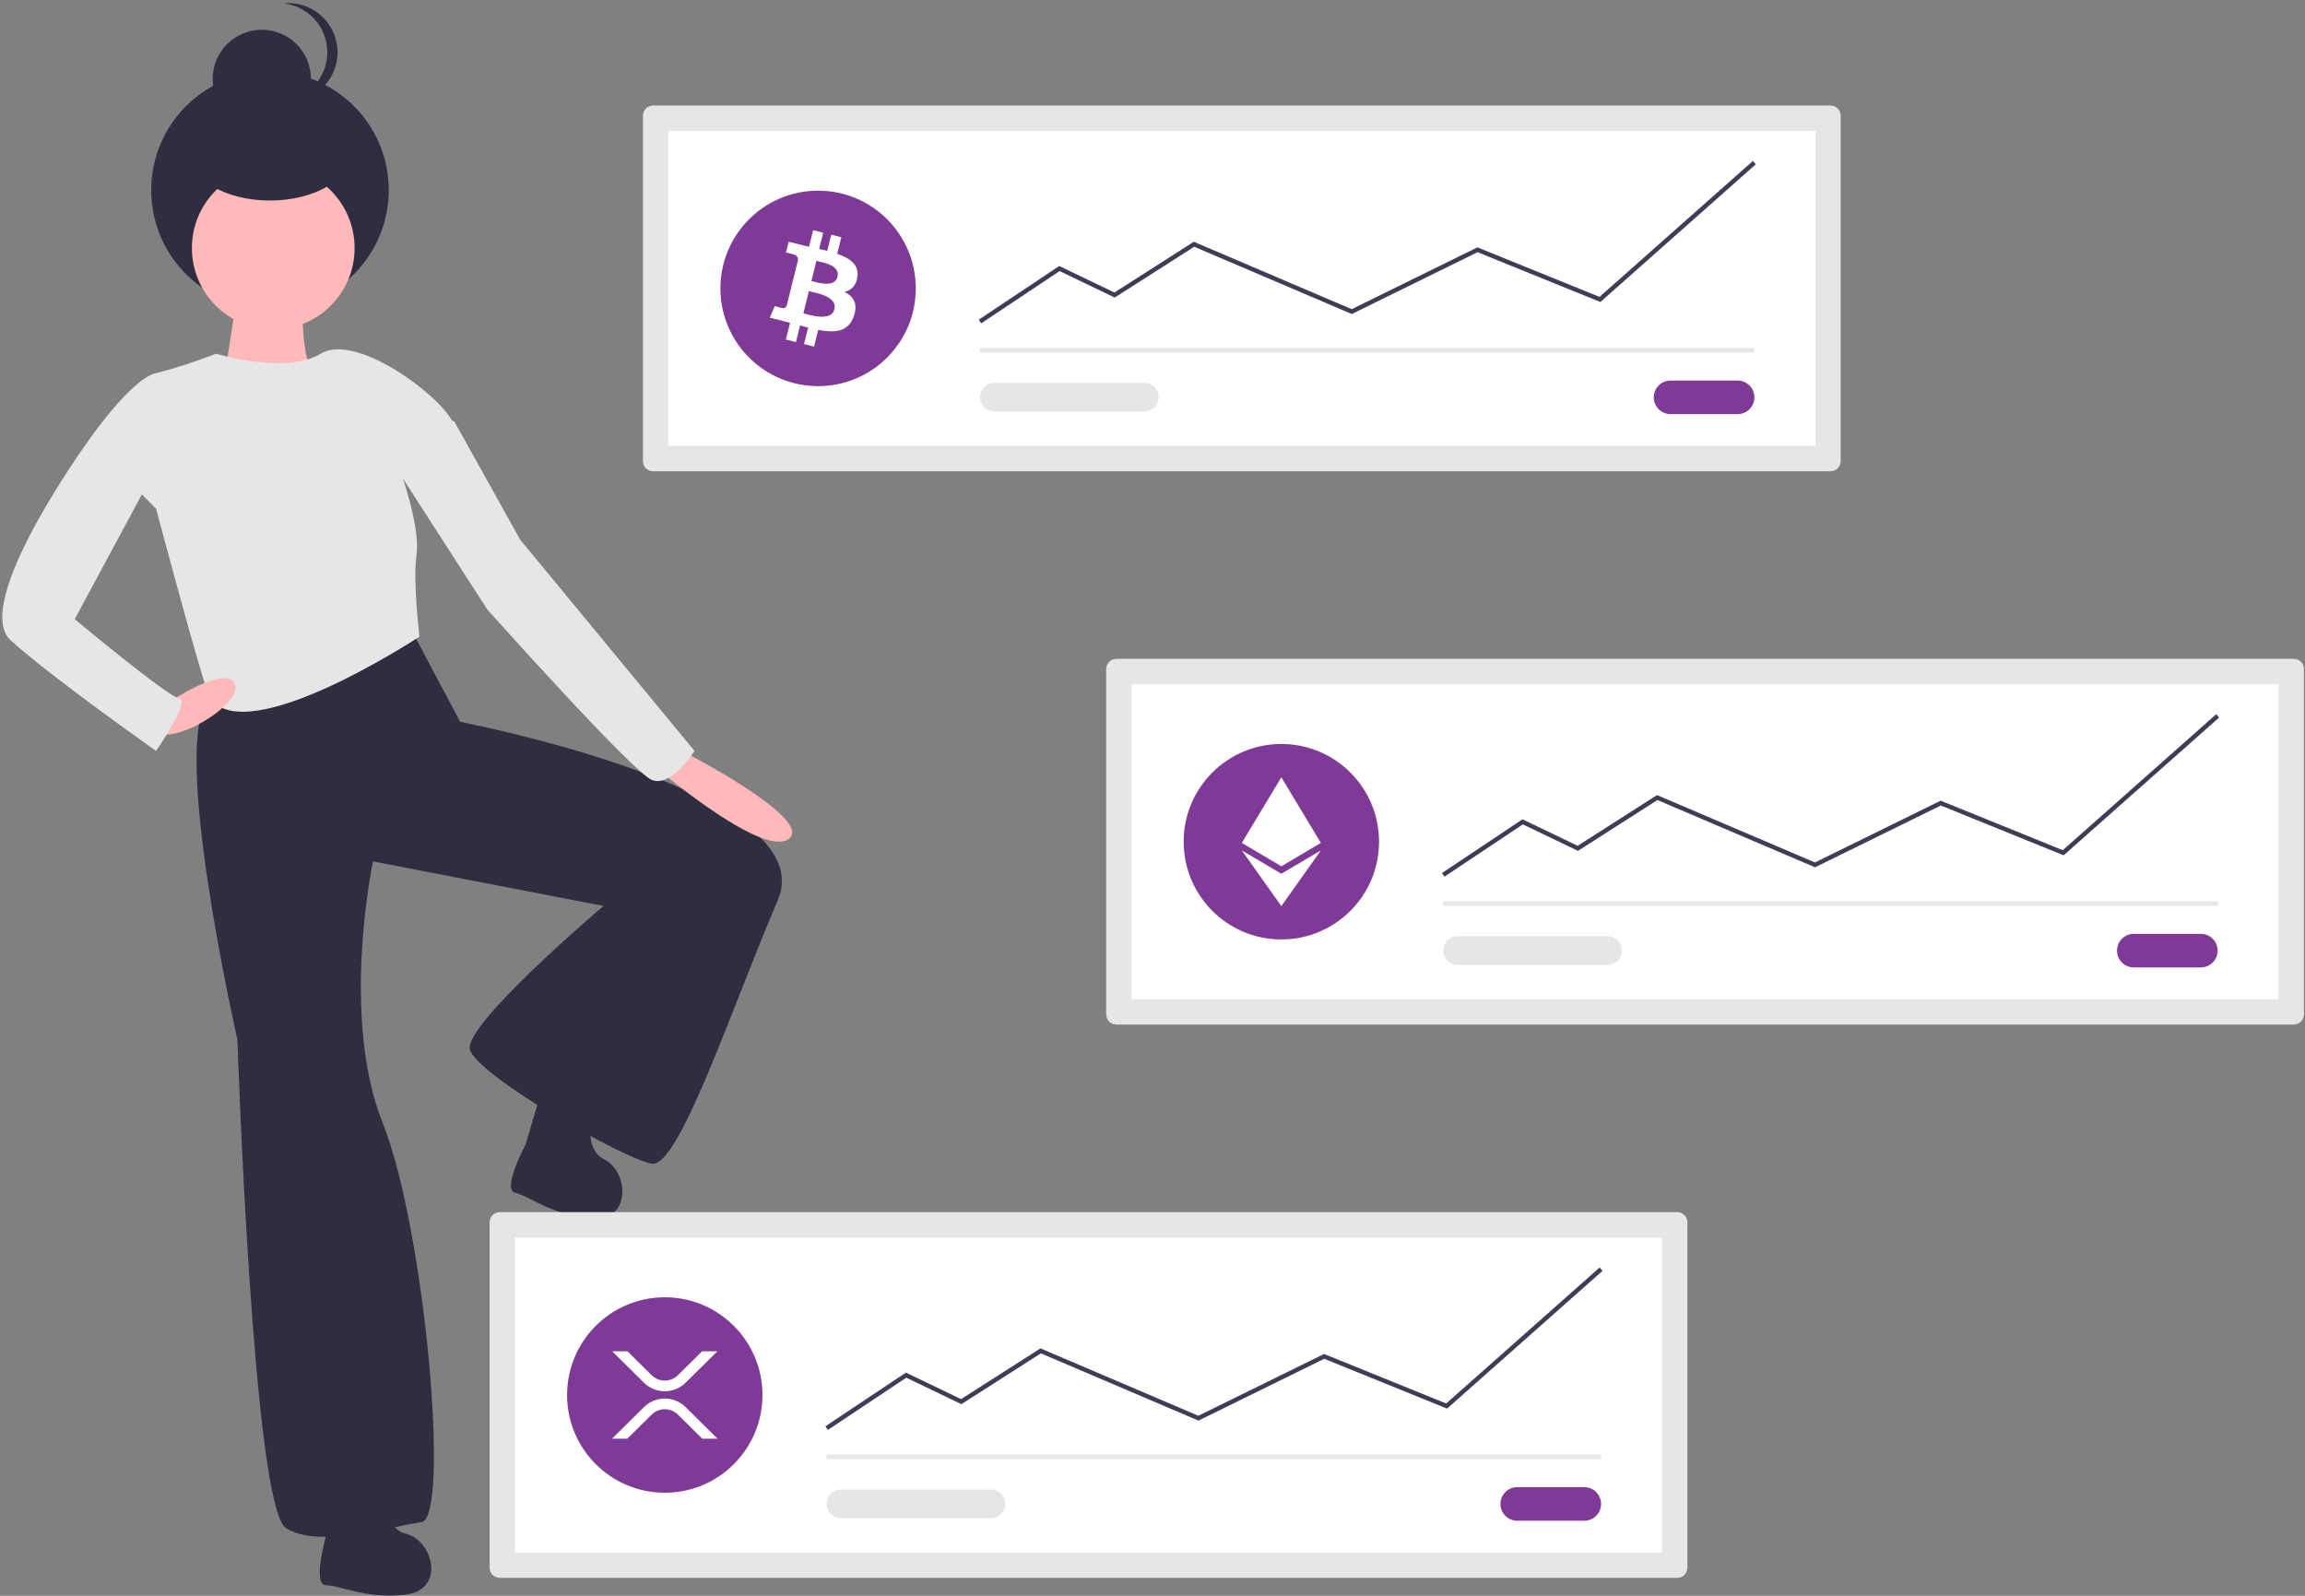 <svg width="689" height="477" viewBox="0 0 689 477" fill="none" xmlns="http://www.w3.org/2000/svg">
<rect x="0" y="0" width="689" height="477" fill="#808080" stroke="none"/>
<g clip-path="url(#clip0)">
<path d="M62.863 208.823C50.126 219.249 70.968 310.766 70.968 310.766C70.968 310.766 75.6 450.358 85.442 456.73C95.285 463.101 117.285 456.15 125.97 454.992C134.654 453.834 127.128 367.53 114.391 335.673C101.653 303.816 111.496 257.478 111.496 257.478L180.392 270.8C180.392 270.8 138.707 306.132 140.444 313.662C142.181 321.192 186.761 346.678 194.866 347.836C202.972 348.995 218.604 301.499 232.499 269.062C246.394 236.626 137.549 215.774 137.549 215.774L122.496 187.392C122.496 187.392 75.6 198.397 62.863 208.823Z" fill="#2F2E41"/>
<path d="M97.442 459.133C97.442 459.133 93.24 473.844 97.442 473.844C101.643 473.844 109.345 478.047 121.249 476.646C133.152 475.245 129.651 460.534 121.249 458.433C112.846 456.331 114.947 439.519 114.947 439.519C112.146 433.914 98.842 440.92 98.842 440.92L97.442 459.133Z" fill="#2F2E41"/>
<path d="M157.088 342.15C157.088 342.15 149.88 355.644 153.987 356.531C158.093 357.417 164.736 363.151 176.668 364.292C188.599 365.434 188.278 350.315 180.507 346.488C172.736 342.661 178.334 326.67 178.334 326.67C176.777 320.601 162.296 324.642 162.296 324.642L157.088 342.15Z" fill="#2F2E41"/>
<path d="M70.679 83.422C71.837 85.739 66.626 114.7 66.626 114.7L71.258 122.809C71.258 122.809 97.89 112.383 93.837 110.646C89.784 108.908 90.364 87.477 90.364 87.477C90.364 87.477 69.521 81.105 70.679 83.422Z" fill="#FFB9B9"/>
<path d="M80.703 92.349C100.308 92.349 116.201 76.449 116.201 56.835C116.201 37.221 100.308 21.321 80.703 21.321C61.098 21.321 45.205 37.221 45.205 56.835C45.205 76.449 61.098 92.349 80.703 92.349Z" fill="#2F2E41"/>
<path d="M78.255 38.283C86.367 38.283 92.944 31.704 92.944 23.588C92.944 15.472 86.367 8.892 78.255 8.892C70.142 8.892 63.566 15.472 63.566 23.588C63.566 31.704 70.142 38.283 78.255 38.283Z" fill="#2F2E41"/>
<path d="M84.681 30.244C85.189 30.297 85.7 30.323 86.211 30.323C88.14 30.323 90.05 29.943 91.832 29.205C93.615 28.466 95.234 27.384 96.598 26.019C97.962 24.655 99.044 23.035 99.782 21.252C100.52 19.469 100.9 17.558 100.9 15.628C100.9 13.698 100.52 11.787 99.782 10.004C99.044 8.221 97.962 6.601 96.598 5.237C95.234 3.872 93.615 2.79 91.832 2.051C90.05 1.312 88.14 0.932 86.211 0.932C85.7 0.933 85.189 0.959 84.681 1.012C88.292 1.39 91.635 3.093 94.065 5.793C96.495 8.492 97.84 11.995 97.84 15.628C97.84 19.26 96.495 22.764 94.065 25.463C91.635 28.162 88.292 29.866 84.681 30.244Z" fill="#2F2E41"/>
<path d="M81.679 98.482C95.109 98.482 105.996 87.59 105.996 74.155C105.996 60.719 95.109 49.827 81.679 49.827C68.25 49.827 57.363 60.719 57.363 74.155C57.363 87.59 68.25 98.482 81.679 98.482Z" fill="#FFB9B9"/>
<path d="M46.652 111.514C39.125 113.252 26.388 131.787 26.388 131.787L46.652 152.06C46.652 152.06 61.126 206.507 62.863 208.823C74.242 224.002 125.391 190.288 125.391 190.288C125.391 190.288 123.364 173.781 124.522 165.672C125.636 157.872 120.18 142.213 120.18 142.213C120.18 142.213 139.286 134.104 135.233 125.995C131.181 117.886 106.285 99.351 95.864 105.722C85.442 112.094 64.6 105.722 64.6 105.722C64.6 105.722 54.178 109.777 46.652 111.514Z" fill="#E6E6E6"/>
<path d="M194.577 228.227C194.577 228.227 227.578 256.609 235.684 250.817C243.789 245.025 204.42 224.752 204.42 224.752L194.577 228.227Z" fill="#FFB9B9"/>
<path d="M46.363 218.381C50.994 223.594 72.995 210.271 70.174 204.355C67.354 198.439 49.836 210.271 49.836 210.271C49.836 210.271 41.731 213.168 46.363 218.381Z" fill="#FFB9B9"/>
<path d="M46.652 139.896L22.335 185.075C22.335 185.075 50.126 208.244 53.599 208.823C57.073 209.403 46.652 224.462 46.652 224.462C46.652 224.462 15.388 202.452 3.23 191.447C-8.928 180.442 26.388 131.787 26.388 131.787L36.81 125.416L46.652 139.896Z" fill="#E6E6E6"/>
<path d="M117.286 138.159L145.655 182.179C145.655 182.179 189.077 230.834 194.867 233.151C200.656 235.468 207.604 224.462 207.604 224.462L155.497 161.327L135.812 125.995L128.286 123.099L117.286 138.159Z" fill="#E6E6E6"/>
<path d="M80.703 59.946C94.224 59.946 105.185 53.367 105.185 45.251C105.185 37.135 94.224 30.555 80.703 30.555C67.182 30.555 56.221 37.135 56.221 45.251C56.221 53.367 67.182 59.946 80.703 59.946Z" fill="#2F2E41"/>
<path d="M149.382 362.323C148.58 362.324 147.811 362.644 147.243 363.211C146.676 363.779 146.357 364.548 146.356 365.351V468.619C146.357 469.422 146.676 470.191 147.243 470.759C147.811 471.327 148.58 471.646 149.382 471.647H501.352C502.154 471.646 502.923 471.327 503.491 470.759C504.058 470.191 504.377 469.422 504.378 468.619V365.351C504.377 364.548 504.058 363.779 503.491 363.211C502.923 362.643 502.154 362.324 501.352 362.323L149.382 362.323Z" fill="#E6E6E6"/>
<path d="M153.94 464.059H496.794V369.911H153.94V464.059Z" fill="white"/>
<path d="M453.517 444.528C452.858 444.527 452.206 444.656 451.597 444.908C450.988 445.16 450.435 445.529 449.968 445.995C449.502 446.461 449.133 447.014 448.88 447.623C448.628 448.231 448.498 448.884 448.498 449.543C448.498 450.202 448.628 450.855 448.88 451.464C449.133 452.073 449.502 452.626 449.968 453.092C450.435 453.558 450.988 453.927 451.597 454.179C452.206 454.43 452.858 454.559 453.517 454.559H473.57C474.899 454.559 476.175 454.03 477.115 453.09C478.055 452.149 478.583 450.873 478.583 449.543C478.583 448.213 478.055 446.937 477.115 445.997C476.175 445.056 474.899 444.528 473.57 444.528H453.517Z" fill="#7F3997"/>
<path d="M478.583 434.799H247.099V436.119H478.583V434.799Z" fill="#E6E6E6"/>
<path d="M198.712 446.197C214.838 446.197 227.911 433.118 227.911 416.985C227.911 400.852 214.838 387.773 198.712 387.773C182.586 387.773 169.513 400.852 169.513 416.985C169.513 433.118 182.586 446.197 198.712 446.197Z" fill="#7F3997"/>
<path d="M247.465 427.431L246.733 426.333L270.788 410.289L287.283 418.211L311.009 403.046L358.205 423.187L395.79 404.716L432.287 419.519L478.146 378.883L479.02 379.871L432.549 421.05L395.842 406.161L358.243 424.639L311.132 404.533L287.374 419.719L270.894 411.805L247.465 427.431Z" fill="#3F3D56"/>
<path d="M251.386 445.218C250.823 445.217 250.265 445.327 249.744 445.543C249.223 445.758 248.75 446.074 248.351 446.472C247.953 446.87 247.636 447.343 247.421 447.864C247.205 448.385 247.094 448.943 247.094 449.506C247.094 450.07 247.205 450.628 247.421 451.149C247.636 451.67 247.953 452.143 248.351 452.541C248.75 452.939 249.223 453.255 249.744 453.47C250.265 453.685 250.823 453.796 251.386 453.795H296.232C297.368 453.794 298.457 453.341 299.26 452.537C300.062 451.733 300.513 450.643 300.513 449.506C300.513 448.37 300.062 447.28 299.26 446.476C298.457 445.672 297.368 445.219 296.232 445.218H251.386Z" fill="#E6E6E6"/>
<path d="M209.864 403.917H214.426L204.933 413.316C203.274 414.951 201.039 415.868 198.711 415.868C196.382 415.868 194.147 414.951 192.488 413.316L182.996 403.917H187.559L194.77 411.057C195.821 412.093 197.236 412.673 198.711 412.673C200.186 412.673 201.602 412.093 202.652 411.057L209.864 403.917ZM187.5 430.054H182.938L192.49 420.596C194.148 418.961 196.383 418.044 198.712 418.044C201.04 418.044 203.276 418.961 204.934 420.596L214.486 430.054H209.923L202.652 422.855C201.602 421.819 200.186 421.239 198.711 421.239C197.236 421.239 195.821 421.819 194.77 422.855L187.5 430.054Z" fill="white"/>
<path d="M195.215 31.546C194.413 31.547 193.643 31.866 193.076 32.434C192.509 33.002 192.189 33.771 192.188 34.574V137.842C192.189 138.645 192.509 139.414 193.076 139.982C193.643 140.55 194.413 140.869 195.215 140.87H547.184C547.987 140.869 548.756 140.55 549.323 139.982C549.891 139.414 550.21 138.645 550.211 137.842V34.574C550.21 33.771 549.891 33.002 549.323 32.434C548.756 31.866 547.987 31.547 547.184 31.546L195.215 31.546Z" fill="#E6E6E6"/>
<path d="M199.772 133.282H542.626V39.134H199.772V133.282Z" fill="white"/>
<path d="M499.35 113.751C498.02 113.751 496.745 114.279 495.805 115.22C494.865 116.16 494.336 117.436 494.336 118.766C494.336 120.096 494.865 121.372 495.805 122.313C496.745 123.253 498.02 123.782 499.35 123.782H519.402C520.732 123.782 522.007 123.253 522.947 122.313C523.887 121.372 524.415 120.096 524.415 118.766C524.415 117.436 523.887 116.16 522.947 115.22C522.007 114.279 520.732 113.751 519.402 113.751H499.35Z" fill="#7F3997"/>
<path d="M524.416 104.022H292.932V105.342H524.416V104.022Z" fill="#E6E6E6"/>
<path d="M244.544 115.42C260.671 115.42 273.743 102.341 273.743 86.208C273.743 70.075 260.671 56.996 244.544 56.996C228.418 56.996 215.345 70.075 215.345 86.208C215.345 102.341 228.418 115.42 244.544 115.42Z" fill="#7F3997"/>
<path d="M293.297 96.653L292.566 95.555L316.62 79.512L333.115 87.433L356.841 72.269L357.162 72.405L404.038 92.41L441.623 73.939L478.119 88.742L523.978 48.105L524.853 49.093L478.382 90.272L441.674 75.384L404.077 93.861L356.965 73.756L333.207 88.941L316.727 81.027L293.297 96.653Z" fill="#3F3D56"/>
<path d="M297.218 114.441C296.082 114.442 294.993 114.895 294.191 115.699C293.388 116.503 292.937 117.593 292.937 118.729C292.937 119.866 293.388 120.956 294.191 121.76C294.993 122.564 296.082 123.017 297.218 123.018H342.064C343.201 123.018 344.291 122.566 345.095 121.762C345.899 120.958 346.351 119.867 346.351 118.729C346.351 117.592 345.899 116.501 345.095 115.697C344.291 114.893 343.201 114.441 342.064 114.441H297.218Z" fill="#E6E6E6"/>
<path d="M256.293 82.798C256.838 79.143 254.056 77.178 250.252 75.867L251.486 70.915L248.472 70.164L247.271 74.985C246.48 74.788 245.666 74.601 244.858 74.417L246.068 69.564L243.057 68.812L241.822 73.763C241.166 73.613 240.523 73.465 239.898 73.31L239.901 73.295L235.746 72.257L234.945 75.476C234.945 75.476 237.18 75.989 237.133 76.02C237.55 76.07 237.931 76.282 238.193 76.61C238.456 76.938 238.579 77.356 238.537 77.773L237.131 83.415C237.238 83.441 237.342 83.475 237.444 83.515L237.127 83.436L235.156 91.339C235.112 91.477 235.042 91.605 234.949 91.716C234.856 91.826 234.743 91.918 234.614 91.984C234.486 92.051 234.346 92.091 234.202 92.103C234.058 92.115 233.913 92.099 233.775 92.055C233.805 92.099 231.585 91.508 231.585 91.508L230.089 94.959L234.011 95.937C234.74 96.12 235.455 96.311 236.158 96.492L234.911 101.501L237.921 102.252L239.156 97.297C239.978 97.52 240.776 97.726 241.557 97.92L240.326 102.852L243.339 103.604L244.586 98.605C249.724 99.577 253.588 99.185 255.212 94.537C256.523 90.794 255.148 88.635 252.445 87.226C254.413 86.77 255.896 85.474 256.292 82.798L256.293 82.798ZM249.408 92.456C248.476 96.199 242.177 94.176 240.134 93.668L241.788 87.033C243.831 87.543 250.379 88.552 249.409 92.456H249.408ZM250.339 82.744C249.489 86.149 244.246 84.419 242.544 83.995L244.044 77.977C245.746 78.401 251.224 79.193 250.339 82.744Z" fill="white"/>
<path d="M333.687 196.935C332.884 196.936 332.115 197.255 331.548 197.823C330.98 198.39 330.661 199.16 330.66 199.963V303.231C330.661 304.033 330.98 304.803 331.548 305.371C332.115 305.938 332.884 306.257 333.687 306.258H685.656C686.459 306.257 687.228 305.938 687.795 305.371C688.362 304.803 688.682 304.033 688.682 303.231V199.963C688.682 199.16 688.362 198.39 687.795 197.823C687.228 197.255 686.459 196.936 685.656 196.935L333.687 196.935Z" fill="#E6E6E6"/>
<path d="M338.245 298.671H681.098V204.522H338.245V298.671Z" fill="white"/>
<path d="M637.822 279.139C636.492 279.139 635.217 279.668 634.277 280.608C633.337 281.549 632.809 282.825 632.809 284.155C632.809 285.485 633.337 286.761 634.277 287.701C635.217 288.642 636.492 289.17 637.822 289.17H657.874C659.204 289.17 660.479 288.642 661.419 287.701C662.359 286.761 662.888 285.485 662.888 284.155C662.888 282.825 662.359 281.549 661.419 280.608C660.479 279.668 659.204 279.139 657.874 279.139H637.822Z" fill="#7F3997"/>
<path d="M662.888 269.411H431.404V270.73H662.888V269.411Z" fill="#E6E6E6"/>
<path d="M383.016 280.809C399.143 280.809 412.216 267.73 412.216 251.597C412.216 235.463 399.143 222.385 383.016 222.385C366.89 222.385 353.817 235.463 353.817 251.597C353.817 267.73 366.89 280.809 383.016 280.809Z" fill="#7F3997"/>
<path d="M431.77 262.042L431.038 260.944L455.092 244.901L471.588 252.822L495.313 237.658L495.634 237.794L542.51 257.799L580.095 239.328L616.592 254.13L662.451 213.494L663.325 214.483L616.854 255.661L580.147 240.773L542.548 259.25L495.437 239.145L471.679 254.33L455.199 246.416L431.77 262.042Z" fill="#3F3D56"/>
<path d="M435.691 279.829C434.554 279.829 433.463 280.281 432.659 281.085C431.855 281.89 431.404 282.98 431.404 284.118C431.404 285.255 431.855 286.346 432.659 287.15C433.463 287.955 434.554 288.406 435.691 288.406H480.536C481.673 288.406 482.764 287.955 483.568 287.15C484.372 286.346 484.823 285.255 484.823 284.118C484.823 282.98 484.372 281.89 483.568 281.085C482.764 280.281 481.673 279.829 480.536 279.829H435.691Z" fill="#E6E6E6"/>
<path d="M383.013 270.849L394.833 254.195L383.013 261.177L371.2 254.195L383.012 270.849H383.013Z" fill="white"/>
<path d="M383.012 258.94H383.013L394.826 251.954L383.013 232.344H383.012L371.2 251.954L383.012 258.94Z" fill="white"/>
</g>
<defs>
<clipPath id="clip0">
<rect width="688" height="476" fill="white" transform="translate(0.683 0.932)"/>
</clipPath>
</defs>
</svg>
